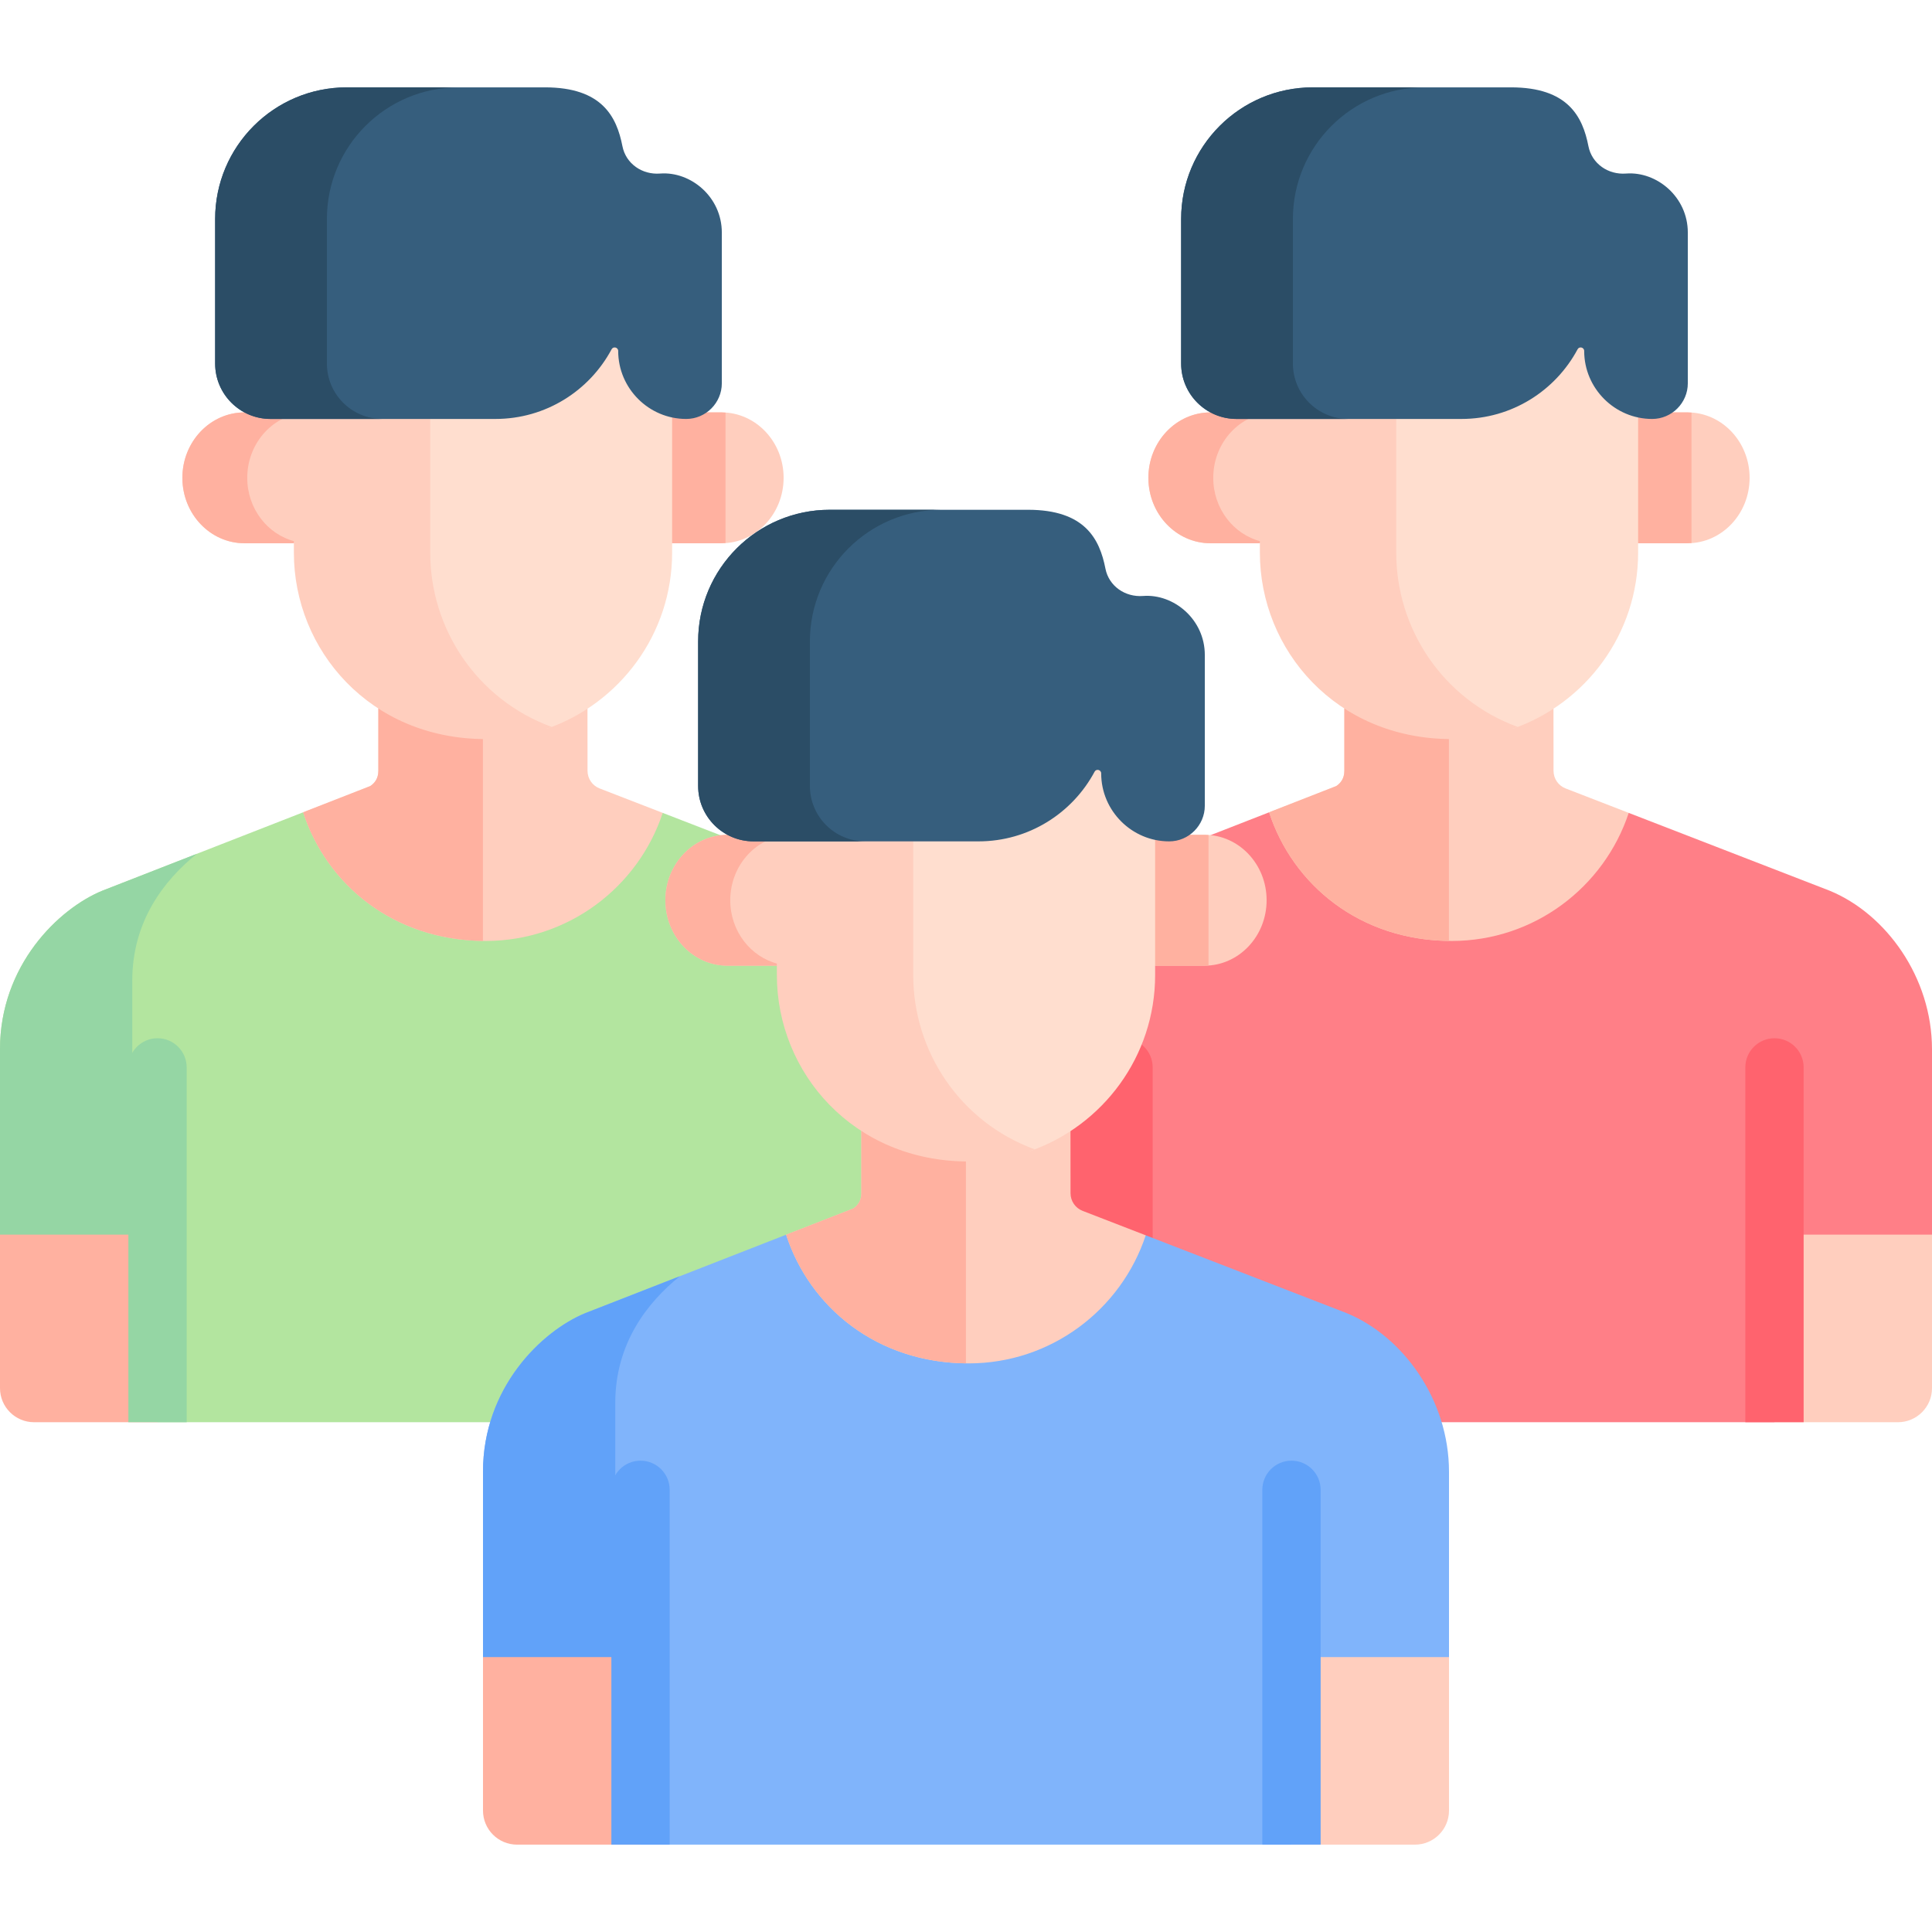 <svg id="Layer_1" enable-background="new 0 0 512 512" height="512" viewBox="0 0 512 512" width="512" xmlns="http://www.w3.org/2000/svg"><g><path d="m447.196 109.288h-3.921l-1.768-1.694h-10.431v34.777l3.043 1.597h13.075c9.097 0 16.471-7.764 16.471-17.34.002-9.576-7.372-17.34-16.469-17.34z" fill="#ffcebe"/><path d="m320.776 109.29c-9.083.016-16.443 7.772-16.443 17.339 0 9.577 7.374 17.34 16.471 17.34h13.076l2.126-3.924v-32.451h-12.196z" fill="#ffcebe"/><path d="m448.27 109.346c-.357-.024-.711-.057-1.073-.057h-3.921l-1.768-1.694h-10.431v34.777l3.043 1.597h13.075c.362 0 .717-.033 1.073-.057v-34.566z" fill="#ffb1a0"/><path d="m321.525 126.629c0-8.866 6.324-16.165 14.48-17.201v-1.833h-12.195l-3.034 1.695c-9.083.016-16.443 7.772-16.443 17.339 0 9.577 7.374 17.34 16.471 17.34h13.076l.268-.495c-7.237-1.828-12.623-8.666-12.623-16.845z" fill="#ffb1a0"/><path d="m484.907 236.056c-2.329-.902-33.278-12.888-53.278-20.633l-4.114 1.972h-87.479l-3.711-2.128-53.231 20.79c-11.584 4.766-27.094 19.766-27.094 42.024v50.144h41.745v48.679h172.51v-48.679h41.745c0-24.3 0-46.328 0-50.144 0-19.169-12.273-35.925-27.093-42.025z" fill="#ff7f87"/><path d="m291.049 259.889c0-15.693 8.359-26.549 17.118-33.626l-25.073 9.792c-11.584 4.768-27.094 19.768-27.094 42.026v50.144h35.049c0-28.299 0-55.451 0-68.336z" fill="#ff636e"/><path d="m470.255 327.194v49.709h32.716c4.987 0 9.029-4.043 9.029-9.029 0-4.264 0-8.808 0-40.68z" fill="#ffcebe"/><path d="m414.903 208.945c-1.92-.742-3.196-2.59-3.201-4.659l-.014-16.466-3.403-3.477h-48.933l-3.083 3.403v16.51c0 2.063-.992 3.279-2.134 4.055l-17.809 6.956c6.235 19.134 24.017 34.098 48.39 34.098 21.842 0 40.407-14.253 46.914-33.942-8.949-3.466-15.708-6.084-16.727-6.478z" fill="#ffcebe"/><path d="m383.977 184.343h-24.626l-3.083 3.403v16.51c0 2.063-.992 3.279-2.134 4.055l-17.809 6.956c6.172 18.94 23.66 33.784 47.652 34.084z" fill="#ffb1a0"/><path d="m305.471 376.903v-94.03c0-4.267-3.459-7.726-7.726-7.726s-7.726 3.459-7.726 7.726v94.03z" fill="#ff636e"/><path d="m477.982 376.903v-94.03c0-4.267-3.459-7.726-7.726-7.726s-7.726 3.459-7.726 7.726v94.03z" fill="#ff636e"/><path d="m431.629 105.019-4.114-2.747-3.091-13.392h-6.009l-25.068 18.2h-22.203l-1.87 3.019v36.246c0 20.16 12.063 38.976 31.691 46.762 19.281-6.737 33.156-25.097 33.156-46.646v-35.824z" fill="#ffdecf"/><g><path d="m370.014 146.459v-35.432l2.446-3.948h-36.135l-2.446 3.948v35.432c0 25.821 20.232 49.405 50.836 49.405 6.163 0 12.062-1.144 17.508-3.215-19.915-7.299-32.209-26.063-32.209-46.19z" fill="#ffcebe"/></g><path d="m430.911 45.993c-4.72.363-9.052-2.605-9.961-7.252-1.53-7.825-5.405-15.591-20.538-15.591h-52.507c-19.27 0-34.892 15.622-34.892 34.892v38.294c0 8.114 6.578 14.691 14.691 14.691h59.593c13.329 0 24.906-7.478 30.78-18.464.455-.852 1.748-.519 1.748.447 0 9.91 8.108 18.018 18.018 18.018 5.194 0 9.444-4.25 9.444-9.444v-39.962c.001-9.414-8.213-16.257-16.376-15.629z" fill="#365e7d"/><g><path d="m342.631 96.336v-38.293c0-19.271 15.622-34.892 34.892-34.892h-29.618c-19.27 0-34.892 15.622-34.892 34.892v38.294c0 8.114 6.578 14.691 14.692 14.691h29.618c-8.114 0-14.692-6.578-14.692-14.692z" fill="#2b4d66"/></g><path d="m191.196 109.288h-3.921l-1.768-1.694h-10.431v34.777l3.044 1.597h13.075c9.097 0 16.471-7.764 16.471-17.34.001-9.576-7.373-17.34-16.47-17.34z" fill="#ffcebe"/><path d="m64.776 109.29c-9.083.016-16.443 7.772-16.443 17.339 0 9.577 7.374 17.34 16.471 17.34h13.076l2.126-3.924v-32.451h-12.196z" fill="#ffcebe"/><path d="m192.27 109.346c-.357-.024-.711-.057-1.073-.057h-3.921l-1.768-1.694h-10.431v34.777l3.044 1.597h13.075c.362 0 .717-.033 1.073-.057v-34.566z" fill="#ffb1a0"/><path d="m65.525 126.629c0-8.866 6.324-16.165 14.48-17.201v-1.833h-12.195l-3.034 1.695c-9.083.016-16.443 7.772-16.443 17.339 0 9.577 7.374 17.34 16.471 17.34h13.076l.268-.495c-7.237-1.828-12.623-8.666-12.623-16.845z" fill="#ffb1a0"/><path d="m228.907 236.056c-2.329-.902-33.278-12.888-53.278-20.633l-4.114 1.972h-87.48l-3.711-2.128-53.231 20.79c-11.582 4.766-27.093 19.766-27.093 42.024v50.144h41.745v48.679h172.51v-48.679h41.745c0-24.3 0-46.328 0-50.144 0-19.169-12.272-35.925-27.093-42.025z" fill="#b3e59f"/><path d="m35.049 259.889c0-15.693 8.359-26.549 17.118-33.626l-25.073 9.792c-11.583 4.768-27.094 19.768-27.094 42.026v50.144h35.049c0-28.299 0-55.451 0-68.336z" fill="#95d6a4"/><path d="m41.745 327.194h-41.745v40.68c0 4.986 4.043 9.029 9.029 9.029h32.716z" fill="#ffb1a0"/><path d="m158.903 208.945c-1.92-.742-3.196-2.59-3.201-4.659l-.014-16.466-3.403-3.477h-48.933l-3.083 3.403v16.51c0 2.063-.992 3.279-2.134 4.055l-17.809 6.956c6.235 19.134 24.017 34.098 48.39 34.098 21.842 0 40.407-14.253 46.914-33.942-8.949-3.466-15.708-6.084-16.727-6.478z" fill="#ffcebe"/><path d="m127.977 184.343h-24.626l-3.083 3.403v16.51c0 2.063-.992 3.279-2.134 4.055l-17.809 6.956c6.172 18.94 23.66 33.784 47.652 34.084z" fill="#ffb1a0"/><path d="m49.471 376.903v-94.03c0-4.267-3.459-7.726-7.726-7.726s-7.726 3.459-7.726 7.726v94.03z" fill="#95d6a4"/><path d="m175.629 105.019-4.114-2.747-3.091-13.392h-6.009l-25.068 18.2h-22.203l-1.87 3.019v36.246c0 20.16 12.063 38.976 31.691 46.762 19.281-6.737 33.156-25.097 33.156-46.646v-35.824z" fill="#ffdecf"/><g><path d="m114.014 146.459v-35.432l2.446-3.948h-36.135l-2.446 3.948v35.432c0 25.821 20.232 49.405 50.836 49.405 6.163 0 12.062-1.144 17.508-3.215-19.915-7.299-32.209-26.063-32.209-46.19z" fill="#ffcebe"/></g><path d="m174.911 45.993c-4.72.363-9.052-2.605-9.961-7.252-1.53-7.825-5.405-15.591-20.538-15.591h-52.506c-19.27 0-34.892 15.622-34.892 34.892v38.294c0 8.114 6.578 14.691 14.691 14.691h59.593c13.329 0 24.906-7.478 30.78-18.464.455-.852 1.748-.519 1.748.447 0 9.91 8.108 18.018 18.018 18.018 5.194 0 9.444-4.25 9.444-9.444v-39.962c0-9.414-8.213-16.257-16.377-15.629z" fill="#365e7d"/><g><path d="m86.631 96.336v-38.293c0-19.271 15.622-34.892 34.892-34.892h-29.617c-19.27 0-34.892 15.622-34.892 34.892v38.294c0 8.114 6.578 14.691 14.692 14.691h29.618c-8.115 0-14.693-6.578-14.693-14.692z" fill="#2b4d66"/></g><g><path d="m319.196 221.235h-3.921l-1.768-1.694h-10.431v34.777l3.044 1.597h13.075c9.097 0 16.471-7.764 16.471-17.34.001-9.577-7.373-17.34-16.47-17.34z" fill="#ffcebe"/><path d="m192.776 221.236c-9.083.016-16.443 7.772-16.443 17.339 0 9.577 7.374 17.34 16.471 17.34h13.076l2.126-3.924v-32.451h-12.196z" fill="#ffcebe"/><path d="m320.27 221.292c-.357-.024-.711-.057-1.073-.057h-3.921l-1.768-1.694h-10.431v34.777l3.044 1.597h13.075c.362 0 .717-.033 1.073-.057v-34.566z" fill="#ffb1a0"/><path d="m193.525 238.575c0-8.866 6.324-16.165 14.48-17.201v-1.833h-12.195l-3.034 1.695c-9.083.016-16.443 7.772-16.443 17.339 0 9.577 7.374 17.34 16.471 17.34h13.076l.268-.495c-7.237-1.827-12.623-8.666-12.623-16.845z" fill="#ffb1a0"/><path d="m356.907 348.002c-2.329-.902-33.278-12.888-53.278-20.633l-4.114 1.972h-87.479l-3.71-2.128-53.231 20.79c-11.584 4.766-27.095 19.766-27.095 42.024v50.144h41.745v48.679h172.51v-48.679h41.745c0-24.3 0-46.328 0-50.144 0-19.169-12.272-35.925-27.093-42.025z" fill="#80b4fb"/><path d="m163.049 371.835c0-15.693 8.359-26.549 17.118-33.626l-25.073 9.792c-11.583 4.768-27.094 19.768-27.094 42.026v50.144h35.049c0-28.299 0-55.451 0-68.336z" fill="#61a2f9"/><path d="m169.745 439.141h-41.745v40.68c0 4.986 4.043 9.029 9.029 9.029h32.716z" fill="#ffb1a0"/><path d="m342.255 439.141v49.709h32.716c4.987 0 9.029-4.042 9.029-9.029 0-4.264 0-8.808 0-40.68z" fill="#ffcebe"/><path d="m286.903 320.891c-1.92-.742-3.196-2.59-3.201-4.659l-.014-16.466-3.403-3.477h-48.933l-3.083 3.403v16.51c0 2.063-.992 3.279-2.134 4.055l-17.809 6.956c6.235 19.134 24.017 34.098 48.39 34.098 21.842 0 40.407-14.253 46.914-33.942-8.949-3.466-15.708-6.083-16.727-6.478z" fill="#ffcebe"/><path d="m255.977 296.289h-24.626l-3.083 3.403v16.51c0 2.063-.992 3.279-2.134 4.055l-17.809 6.956c6.172 18.94 23.66 33.784 47.652 34.084z" fill="#ffb1a0"/><path d="m177.471 488.85v-94.03c0-4.267-3.459-7.726-7.726-7.726s-7.726 3.459-7.726 7.726v94.03z" fill="#61a2f9"/><path d="m349.982 488.85v-94.03c0-4.267-3.459-7.726-7.726-7.726s-7.726 3.459-7.726 7.726v94.03z" fill="#61a2f9"/><path d="m303.629 216.966-4.114-2.747-3.091-13.392h-6.009l-25.068 18.2h-22.203l-1.87 3.019v36.246c0 20.16 12.063 38.976 31.691 46.762 19.281-6.737 33.156-25.097 33.156-46.646v-35.824z" fill="#ffdecf"/><g><path d="m242.014 258.406v-35.432l2.446-3.948h-36.135l-2.446 3.948v35.432c0 25.821 20.232 49.405 50.836 49.405 6.163 0 12.062-1.144 17.508-3.215-19.915-7.3-32.209-26.064-32.209-46.19z" fill="#ffcebe"/></g><path d="m302.911 157.939c-4.72.363-9.052-2.605-9.961-7.252-1.53-7.825-5.405-15.591-20.538-15.591h-52.507c-19.27 0-34.892 15.622-34.892 34.892v38.294c0 8.114 6.578 14.691 14.691 14.691h59.593c13.329 0 24.906-7.478 30.78-18.464.455-.852 1.748-.519 1.748.447 0 9.91 8.108 18.018 18.018 18.018 5.194 0 9.444-4.25 9.444-9.444v-39.961c.001-9.415-8.212-16.258-16.376-15.63z" fill="#365e7d"/><g><path d="m214.631 208.282v-38.294c0-19.271 15.622-34.892 34.892-34.892h-29.618c-19.27 0-34.892 15.622-34.892 34.892v38.294c0 8.114 6.578 14.691 14.692 14.691h29.618c-8.114.001-14.692-6.577-14.692-14.691z" fill="#2b4d66"/></g></g></g></svg>